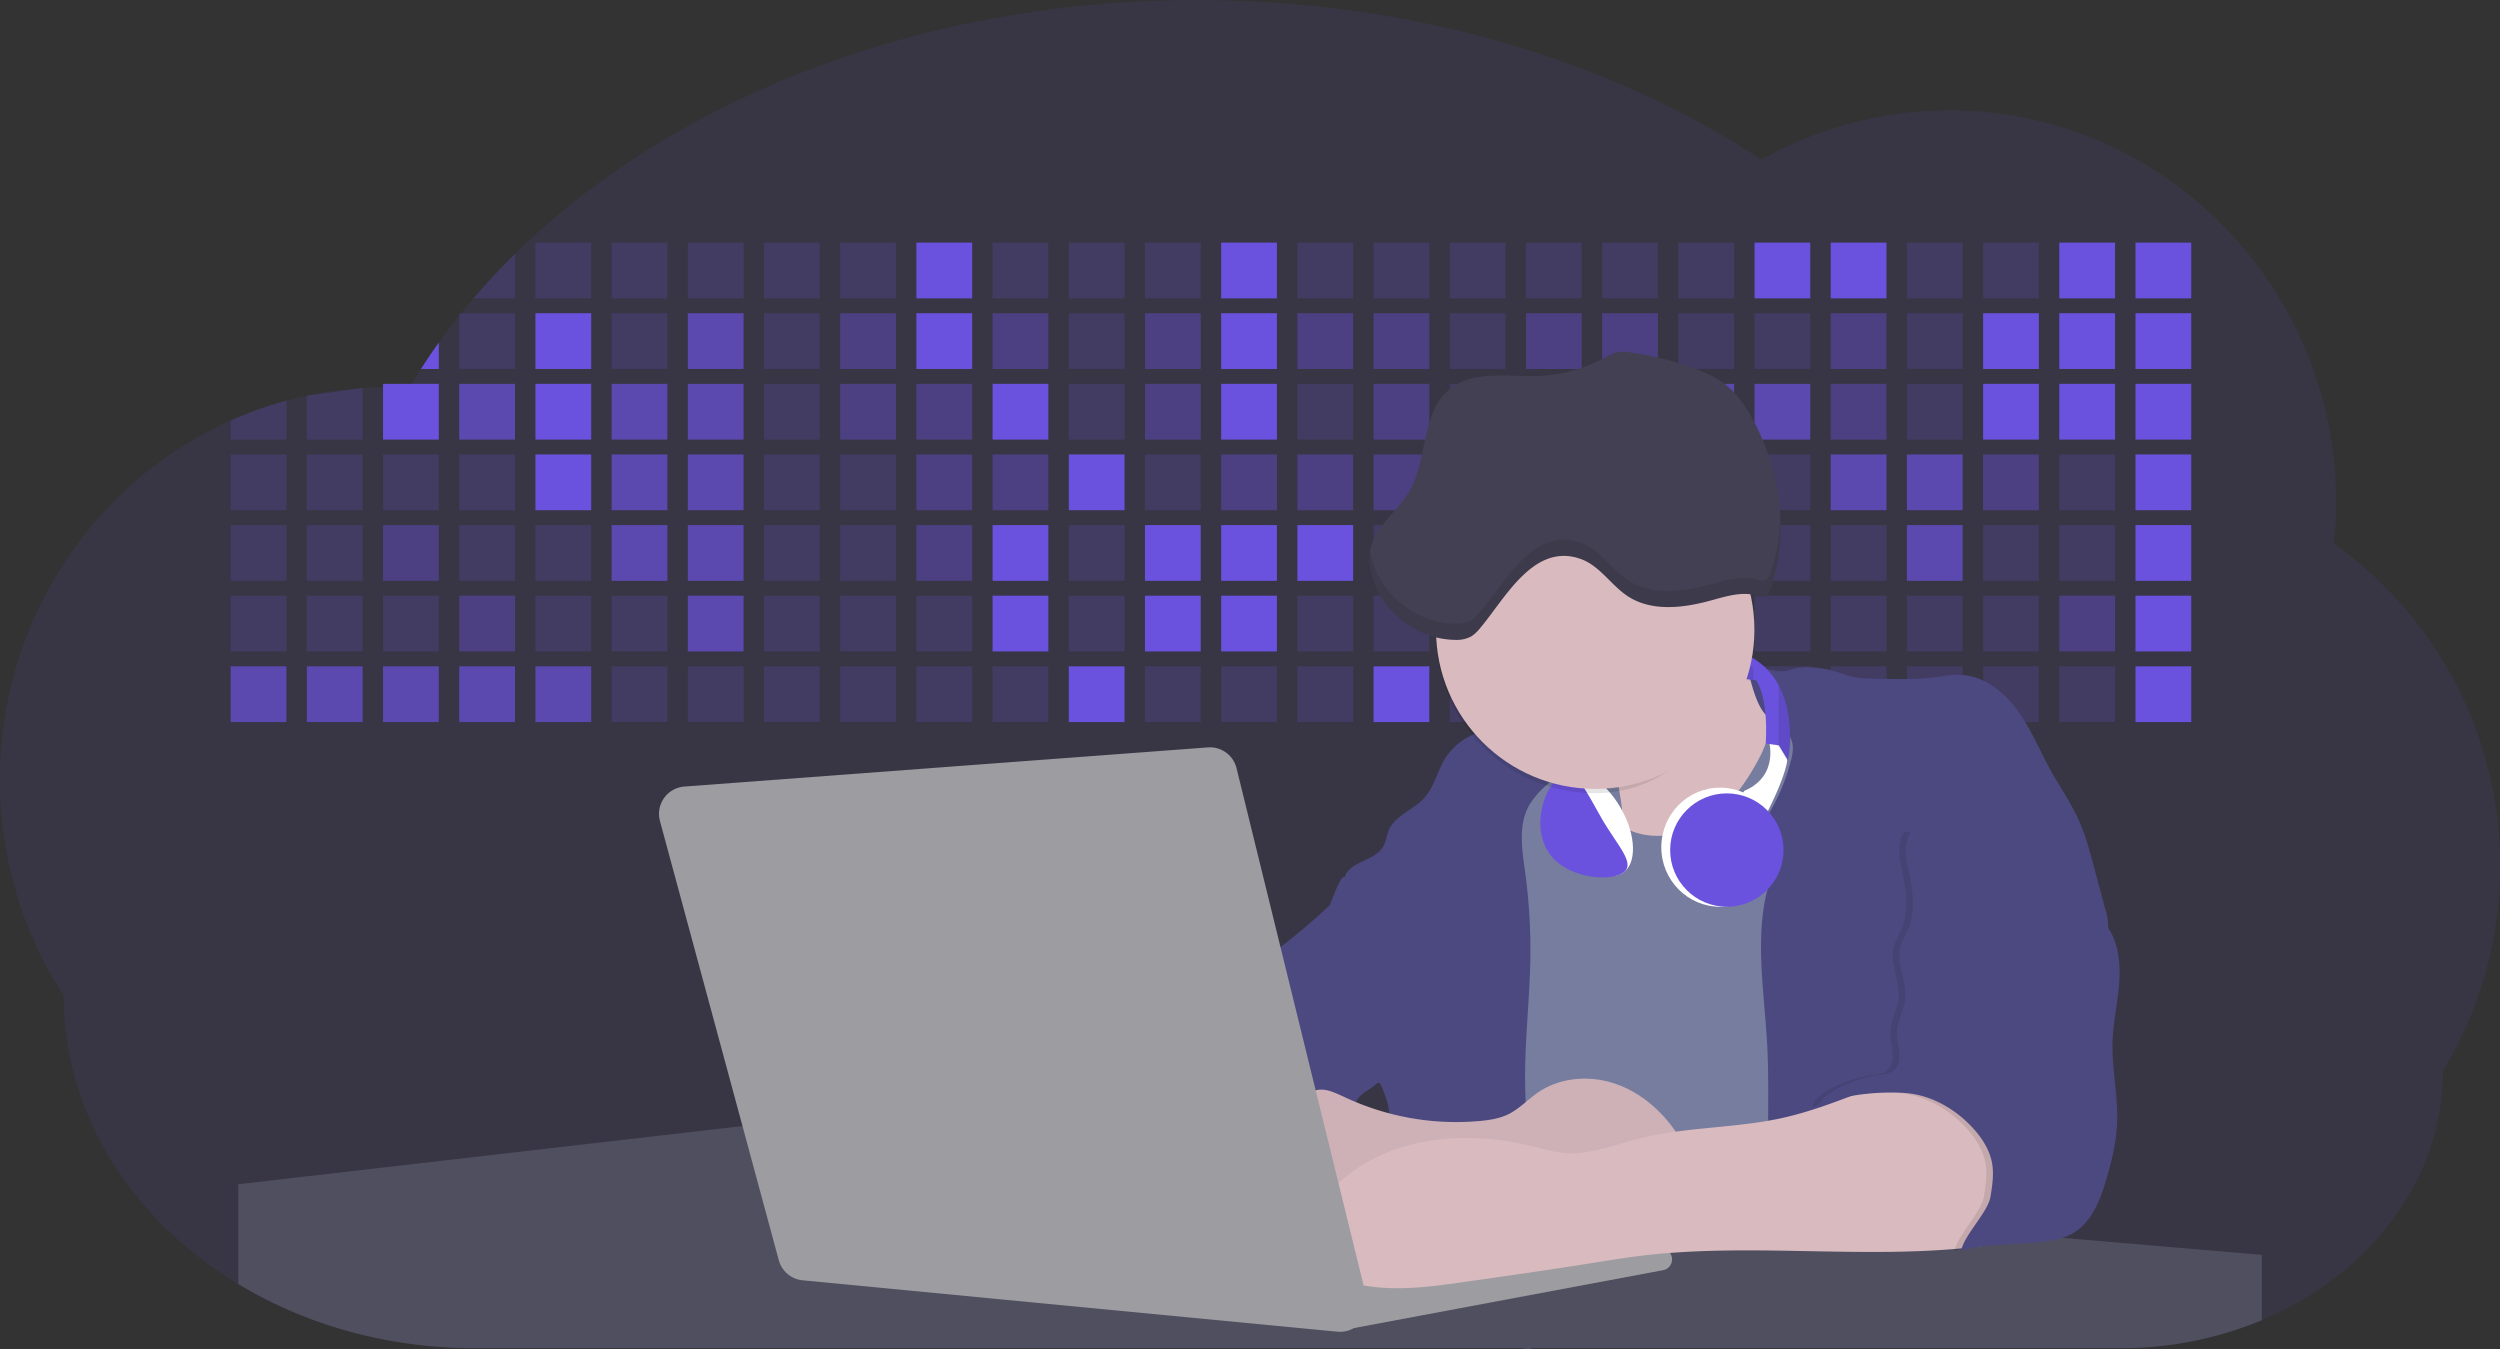 <svg id="aa7bae02-e79e-4d6b-a496-aba15f39787c" data-name="Layer 1" xmlns="http://www.w3.org/2000/svg" width="1144" height="617.32" viewBox="0 0 1144 617.32"><rect x="0" y="0" width="1144" height="617.32" fill="#333333" stroke="none"/><title>developer activity</title><path d="M1172,537.57a181.92,181.92,0,0,1-6.85,49.6,180.06,180.06,0,0,1-19.27,44.28c0,50.1-33.82,93.4-82.91,114a167.3,167.3,0,0,1-64.73,12.8H245.17c-40.25,0-77.55-10.86-108.14-29.36A185.76,185.76,0,0,1,112.2,711c-34-29.22-55.08-69.6-55.08-114.2A180.5,180.5,0,0,1,28,498.08c0-73.36,43.39-136.44,105.55-164.29a174.52,174.52,0,0,1,25.51-9.12q4.63-1.26,9.36-2.26a175.39,175.39,0,0,1,25.51-3.5q4.65-.29,9.35-.33H205c3.46,0,6.89.12,10.3.32l1.12-1.9q2.06-3.44,4.22-6.81,3.9-6.14,8.18-12.1,4.48-6.29,9.35-12.38l.83-1q2.76-3.44,5.64-6.8,9-10.49,19-20.35c72.11-70.68,185.08-116.18,312.08-116.18,98.82,0,189.15,27.55,258.34,73.07A174.18,174.18,0,0,1,920,191.86c97.74,0,177,80.37,177,179.51a184.9,184.9,0,0,1-1,18.78A180,180,0,0,1,1172,537.57Z" transform="translate(-28 -141.34)" fill="#6a52de" opacity="0.1"/><path d="M263.66,257.52v20.35h-19Q253.59,267.39,263.66,257.52Z" transform="translate(-28 -141.34)" fill="#6a52de" opacity="0.2"/><rect x="245.02" y="111.02" width="25.51" height="25.51" fill="#6a52de" opacity="0.2"/><rect x="279.88" y="111.02" width="25.51" height="25.51" fill="#6a52de" opacity="0.2"/><rect x="314.75" y="111.02" width="25.51" height="25.51" fill="#6a52de" opacity="0.2"/><rect x="349.61" y="111.02" width="25.51" height="25.51" fill="#6a52de" opacity="0.2"/><rect x="384.48" y="111.02" width="25.51" height="25.51" fill="#6a52de" opacity="0.2"/><rect x="419.35" y="111.02" width="25.51" height="25.51" fill="#6a52de"/><rect x="454.21" y="111.02" width="25.51" height="25.51" fill="#6a52de" opacity="0.2"/><rect x="489.08" y="111.02" width="25.51" height="25.51" fill="#6a52de" opacity="0.2"/><rect x="523.94" y="111.02" width="25.51" height="25.51" fill="#6a52de" opacity="0.2"/><rect x="558.81" y="111.02" width="25.51" height="25.51" fill="#6a52de"/><rect x="593.68" y="111.02" width="25.51" height="25.51" fill="#6a52de" opacity="0.2"/><rect x="628.54" y="111.02" width="25.51" height="25.51" fill="#6a52de" opacity="0.2"/><rect x="663.41" y="111.02" width="25.51" height="25.51" fill="#6a52de" opacity="0.2"/><rect x="698.28" y="111.02" width="25.51" height="25.51" fill="#6a52de" opacity="0.2"/><rect x="733.14" y="111.02" width="25.51" height="25.51" fill="#6a52de" opacity="0.2"/><rect x="768.01" y="111.02" width="25.51" height="25.51" fill="#6a52de" opacity="0.2"/><rect x="802.87" y="111.02" width="25.51" height="25.51" fill="#6a52de"/><rect x="837.74" y="111.02" width="25.51" height="25.51" fill="#6a52de"/><rect x="872.61" y="111.02" width="25.51" height="25.51" fill="#6a52de" opacity="0.2"/><rect x="907.47" y="111.02" width="25.51" height="25.51" fill="#6a52de" opacity="0.2"/><rect x="942.34" y="111.02" width="25.51" height="25.51" fill="#6a52de"/><rect x="977.2" y="111.02" width="25.51" height="25.51" fill="#6a52de"/><path d="M228.8,298.08v12.1h-8.18Q224.52,304,228.8,298.08Z" transform="translate(-28 -141.34)" fill="#6a52de"/><rect x="210.15" y="143.33" width="25.51" height="25.51" fill="#6a52de" opacity="0.2"/><rect x="245.02" y="143.33" width="25.51" height="25.51" fill="#6a52de"/><rect x="279.88" y="143.33" width="25.51" height="25.51" fill="#6a52de" opacity="0.2"/><rect x="314.75" y="143.33" width="25.51" height="25.51" fill="#6a52de" opacity="0.7"/><rect x="349.61" y="143.33" width="25.51" height="25.51" fill="#6a52de" opacity="0.2"/><rect x="384.48" y="143.33" width="25.51" height="25.51" fill="#6a52de" opacity="0.4"/><rect x="419.35" y="143.33" width="25.51" height="25.51" fill="#6a52de"/><rect x="454.21" y="143.33" width="25.51" height="25.51" fill="#6a52de" opacity="0.4"/><rect x="489.08" y="143.33" width="25.51" height="25.51" fill="#6a52de" opacity="0.2"/><rect x="523.94" y="143.33" width="25.51" height="25.51" fill="#6a52de" opacity="0.4"/><rect x="558.81" y="143.33" width="25.51" height="25.51" fill="#6a52de"/><rect x="593.68" y="143.33" width="25.51" height="25.51" fill="#6a52de" opacity="0.4"/><rect x="628.54" y="143.33" width="25.51" height="25.51" fill="#6a52de" opacity="0.4"/><rect x="663.41" y="143.33" width="25.51" height="25.51" fill="#6a52de" opacity="0.2"/><rect x="698.28" y="143.33" width="25.51" height="25.51" fill="#6a52de" opacity="0.4"/><rect x="733.14" y="143.33" width="25.51" height="25.51" fill="#6a52de" opacity="0.4"/><rect x="768.01" y="143.33" width="25.51" height="25.51" fill="#6a52de" opacity="0.2"/><rect x="802.87" y="143.33" width="25.51" height="25.51" fill="#6a52de" opacity="0.2"/><rect x="837.74" y="143.33" width="25.51" height="25.51" fill="#6a52de" opacity="0.4"/><rect x="872.61" y="143.33" width="25.51" height="25.51" fill="#6a52de" opacity="0.2"/><rect x="907.47" y="143.33" width="25.51" height="25.51" fill="#6a52de"/><rect x="942.34" y="143.33" width="25.51" height="25.51" fill="#6a52de"/><rect x="977.2" y="143.33" width="25.51" height="25.51" fill="#6a52de"/><path d="M159.06,324.67V342.5H133.55v-8.71A174.52,174.52,0,0,1,159.06,324.67Z" transform="translate(-28 -141.34)" fill="#6a52de" opacity="0.2"/><polygon points="165.93 177.57 165.93 201.16 140.42 201.16 140.42 181.07 165.93 177.57" fill="#6a52de" opacity="0.2"/><rect x="175.28" y="175.65" width="25.51" height="25.51" fill="#6a52de"/><rect x="210.15" y="175.65" width="25.51" height="25.51" fill="#6a52de" opacity="0.7"/><rect x="245.02" y="175.65" width="25.51" height="25.51" fill="#6a52de"/><rect x="279.88" y="175.65" width="25.51" height="25.51" fill="#6a52de" opacity="0.7"/><rect x="314.75" y="175.65" width="25.51" height="25.51" fill="#6a52de" opacity="0.7"/><rect x="349.61" y="175.65" width="25.51" height="25.51" fill="#6a52de" opacity="0.2"/><rect x="384.48" y="175.65" width="25.51" height="25.51" fill="#6a52de" opacity="0.4"/><rect x="419.35" y="175.65" width="25.51" height="25.51" fill="#6a52de" opacity="0.4"/><rect x="454.21" y="175.65" width="25.51" height="25.51" fill="#6a52de"/><rect x="489.08" y="175.65" width="25.51" height="25.51" fill="#6a52de" opacity="0.2"/><rect x="523.94" y="175.65" width="25.51" height="25.51" fill="#6a52de" opacity="0.4"/><rect x="558.81" y="175.65" width="25.51" height="25.51" fill="#6a52de"/><rect x="593.68" y="175.65" width="25.51" height="25.51" fill="#6a52de" opacity="0.2"/><rect x="628.54" y="175.65" width="25.51" height="25.51" fill="#6a52de" opacity="0.4"/><rect x="663.41" y="175.65" width="25.51" height="25.51" fill="#6a52de" opacity="0.2"/><rect x="698.28" y="175.65" width="25.51" height="25.51" fill="#6a52de"/><rect x="733.14" y="175.65" width="25.51" height="25.51" fill="#6a52de" opacity="0.2"/><rect x="768.01" y="175.65" width="25.51" height="25.51" fill="#6a52de" opacity="0.7"/><rect x="802.87" y="175.65" width="25.51" height="25.51" fill="#6a52de" opacity="0.7"/><rect x="837.74" y="175.65" width="25.51" height="25.51" fill="#6a52de" opacity="0.4"/><rect x="872.61" y="175.65" width="25.51" height="25.51" fill="#6a52de" opacity="0.2"/><rect x="907.47" y="175.65" width="25.51" height="25.51" fill="#6a52de"/><rect x="942.34" y="175.65" width="25.51" height="25.51" fill="#6a52de"/><rect x="977.2" y="175.65" width="25.51" height="25.51" fill="#6a52de"/><rect x="105.55" y="207.96" width="25.51" height="25.51" fill="#6a52de" opacity="0.2"/><rect x="140.42" y="207.96" width="25.51" height="25.51" fill="#6a52de" opacity="0.2"/><rect x="175.28" y="207.96" width="25.51" height="25.51" fill="#6a52de" opacity="0.2"/><rect x="210.15" y="207.96" width="25.51" height="25.51" fill="#6a52de" opacity="0.2"/><rect x="245.02" y="207.96" width="25.51" height="25.51" fill="#6a52de"/><rect x="279.88" y="207.96" width="25.51" height="25.51" fill="#6a52de" opacity="0.7"/><rect x="314.75" y="207.96" width="25.51" height="25.51" fill="#6a52de" opacity="0.7"/><rect x="349.61" y="207.96" width="25.51" height="25.51" fill="#6a52de" opacity="0.2"/><rect x="384.48" y="207.96" width="25.51" height="25.51" fill="#6a52de" opacity="0.2"/><rect x="419.35" y="207.96" width="25.51" height="25.51" fill="#6a52de" opacity="0.4"/><rect x="454.21" y="207.96" width="25.51" height="25.51" fill="#6a52de" opacity="0.4"/><rect x="489.08" y="207.96" width="25.51" height="25.51" fill="#6a52de"/><rect x="523.94" y="207.96" width="25.51" height="25.51" fill="#6a52de" opacity="0.2"/><rect x="558.81" y="207.96" width="25.51" height="25.51" fill="#6a52de" opacity="0.4"/><rect x="593.68" y="207.96" width="25.51" height="25.51" fill="#6a52de" opacity="0.4"/><rect x="628.54" y="207.96" width="25.51" height="25.51" fill="#6a52de" opacity="0.4"/><rect x="663.41" y="207.96" width="25.51" height="25.51" fill="#6a52de" opacity="0.4"/><rect x="698.28" y="207.96" width="25.51" height="25.51" fill="#6a52de" opacity="0.2"/><rect x="733.14" y="207.96" width="25.51" height="25.51" fill="#6a52de" opacity="0.2"/><rect x="768.01" y="207.96" width="25.51" height="25.51" fill="#6a52de" opacity="0.2"/><rect x="802.87" y="207.96" width="25.51" height="25.51" fill="#6a52de" opacity="0.2"/><rect x="837.74" y="207.96" width="25.51" height="25.51" fill="#6a52de" opacity="0.7"/><rect x="872.61" y="207.96" width="25.51" height="25.51" fill="#6a52de" opacity="0.7"/><rect x="907.47" y="207.96" width="25.51" height="25.51" fill="#6a52de" opacity="0.4"/><rect x="942.34" y="207.96" width="25.51" height="25.51" fill="#6a52de" opacity="0.2"/><rect x="977.2" y="207.96" width="25.51" height="25.51" fill="#6a52de"/><rect x="105.55" y="240.28" width="25.51" height="25.51" fill="#6a52de" opacity="0.2"/><rect x="140.42" y="240.28" width="25.51" height="25.51" fill="#6a52de" opacity="0.2"/><rect x="175.28" y="240.28" width="25.51" height="25.51" fill="#6a52de" opacity="0.4"/><rect x="210.15" y="240.28" width="25.51" height="25.51" fill="#6a52de" opacity="0.2"/><rect x="245.02" y="240.28" width="25.51" height="25.51" fill="#6a52de" opacity="0.2"/><rect x="279.88" y="240.28" width="25.51" height="25.51" fill="#6a52de" opacity="0.7"/><rect x="314.75" y="240.28" width="25.51" height="25.51" fill="#6a52de" opacity="0.7"/><rect x="349.61" y="240.28" width="25.51" height="25.51" fill="#6a52de" opacity="0.2"/><rect x="384.48" y="240.28" width="25.51" height="25.51" fill="#6a52de" opacity="0.2"/><rect x="419.35" y="240.28" width="25.51" height="25.51" fill="#6a52de" opacity="0.4"/><rect x="454.21" y="240.28" width="25.51" height="25.51" fill="#6a52de"/><rect x="489.08" y="240.28" width="25.51" height="25.51" fill="#6a52de" opacity="0.2"/><rect x="523.94" y="240.28" width="25.51" height="25.51" fill="#6a52de"/><rect x="558.81" y="240.28" width="25.51" height="25.51" fill="#6a52de"/><rect x="593.68" y="240.28" width="25.51" height="25.51" fill="#6a52de"/><rect x="628.54" y="240.28" width="25.51" height="25.51" fill="#6a52de" opacity="0.2"/><rect x="663.41" y="240.28" width="25.51" height="25.51" fill="#6a52de"/><rect x="698.28" y="240.28" width="25.51" height="25.51" fill="#6a52de" opacity="0.2"/><rect x="733.14" y="240.28" width="25.51" height="25.51" fill="#6a52de" opacity="0.2"/><rect x="768.01" y="240.28" width="25.51" height="25.51" fill="#6a52de" opacity="0.2"/><rect x="802.87" y="240.28" width="25.51" height="25.51" fill="#6a52de" opacity="0.2"/><rect x="837.74" y="240.28" width="25.51" height="25.51" fill="#6a52de" opacity="0.2"/><rect x="872.61" y="240.28" width="25.51" height="25.51" fill="#6a52de" opacity="0.7"/><rect x="907.47" y="240.28" width="25.51" height="25.51" fill="#6a52de" opacity="0.2"/><rect x="942.34" y="240.28" width="25.51" height="25.51" fill="#6a52de" opacity="0.2"/><rect x="977.2" y="240.28" width="25.51" height="25.51" fill="#6a52de"/><rect x="105.55" y="272.59" width="25.51" height="25.51" fill="#6a52de" opacity="0.2"/><rect x="140.42" y="272.59" width="25.51" height="25.51" fill="#6a52de" opacity="0.2"/><rect x="175.28" y="272.59" width="25.51" height="25.51" fill="#6a52de" opacity="0.2"/><rect x="210.15" y="272.59" width="25.51" height="25.51" fill="#6a52de" opacity="0.4"/><rect x="245.02" y="272.59" width="25.51" height="25.51" fill="#6a52de" opacity="0.2"/><rect x="279.88" y="272.59" width="25.51" height="25.51" fill="#6a52de" opacity="0.2"/><rect x="314.75" y="272.59" width="25.51" height="25.51" fill="#6a52de" opacity="0.7"/><rect x="349.61" y="272.59" width="25.51" height="25.51" fill="#6a52de" opacity="0.2"/><rect x="384.48" y="272.59" width="25.51" height="25.51" fill="#6a52de" opacity="0.2"/><rect x="419.35" y="272.59" width="25.51" height="25.51" fill="#6a52de" opacity="0.2"/><rect x="454.21" y="272.59" width="25.51" height="25.51" fill="#6a52de"/><rect x="489.08" y="272.59" width="25.51" height="25.51" fill="#6a52de" opacity="0.2"/><rect x="523.94" y="272.59" width="25.51" height="25.51" fill="#6a52de"/><rect x="558.81" y="272.59" width="25.51" height="25.51" fill="#6a52de"/><rect x="593.68" y="272.59" width="25.51" height="25.51" fill="#6a52de" opacity="0.2"/><rect x="628.54" y="272.59" width="25.51" height="25.51" fill="#6a52de" opacity="0.2"/><rect x="663.41" y="272.59" width="25.51" height="25.51" fill="#6a52de" opacity="0.2"/><rect x="698.28" y="272.59" width="25.51" height="25.51" fill="#6a52de" opacity="0.2"/><rect x="733.14" y="272.59" width="25.51" height="25.51" fill="#6a52de" opacity="0.2"/><rect x="768.01" y="272.59" width="25.51" height="25.51" fill="#6a52de" opacity="0.2"/><rect x="802.87" y="272.59" width="25.51" height="25.51" fill="#6a52de" opacity="0.2"/><rect x="837.74" y="272.59" width="25.51" height="25.51" fill="#6a52de" opacity="0.2"/><rect x="872.61" y="272.59" width="25.51" height="25.51" fill="#6a52de" opacity="0.2"/><rect x="907.47" y="272.59" width="25.51" height="25.51" fill="#6a52de" opacity="0.2"/><rect x="942.34" y="272.59" width="25.51" height="25.51" fill="#6a52de" opacity="0.4"/><rect x="977.2" y="272.59" width="25.51" height="25.51" fill="#6a52de"/><rect x="105.55" y="304.91" width="25.51" height="25.51" fill="#6a52de" opacity="0.7"/><rect x="140.42" y="304.91" width="25.51" height="25.51" fill="#6a52de" opacity="0.7"/><rect x="175.28" y="304.91" width="25.51" height="25.51" fill="#6a52de" opacity="0.7"/><rect x="210.15" y="304.91" width="25.51" height="25.51" fill="#6a52de" opacity="0.7"/><rect x="245.02" y="304.91" width="25.51" height="25.51" fill="#6a52de" opacity="0.7"/><rect x="279.88" y="304.91" width="25.51" height="25.51" fill="#6a52de" opacity="0.2"/><rect x="314.75" y="304.91" width="25.51" height="25.51" fill="#6a52de" opacity="0.2"/><rect x="349.61" y="304.91" width="25.51" height="25.51" fill="#6a52de" opacity="0.2"/><rect x="384.48" y="304.91" width="25.51" height="25.51" fill="#6a52de" opacity="0.2"/><rect x="419.35" y="304.91" width="25.51" height="25.51" fill="#6a52de" opacity="0.2"/><rect x="454.21" y="304.91" width="25.51" height="25.51" fill="#6a52de" opacity="0.2"/><rect x="489.08" y="304.91" width="25.51" height="25.51" fill="#6a52de"/><rect x="523.94" y="304.91" width="25.51" height="25.51" fill="#6a52de" opacity="0.2"/><rect x="558.81" y="304.91" width="25.51" height="25.51" fill="#6a52de" opacity="0.2"/><rect x="593.68" y="304.91" width="25.51" height="25.51" fill="#6a52de" opacity="0.2"/><rect x="628.54" y="304.91" width="25.51" height="25.51" fill="#6a52de"/><rect x="663.41" y="304.91" width="25.51" height="25.51" fill="#6a52de" opacity="0.2"/><rect x="698.28" y="304.91" width="25.51" height="25.51" fill="#6a52de" opacity="0.2"/><rect x="733.14" y="304.91" width="25.51" height="25.51" fill="#6a52de" opacity="0.2"/><rect x="768.01" y="304.91" width="25.51" height="25.51" fill="#6a52de" opacity="0.2"/><rect x="802.87" y="304.91" width="25.51" height="25.51" fill="#6a52de" opacity="0.2"/><rect x="837.74" y="304.91" width="25.51" height="25.51" fill="#6a52de" opacity="0.2"/><rect x="872.61" y="304.91" width="25.51" height="25.51" fill="#6a52de" opacity="0.2"/><rect x="907.47" y="304.91" width="25.51" height="25.51" fill="#6a52de" opacity="0.2"/><rect x="942.34" y="304.91" width="25.51" height="25.51" fill="#6a52de" opacity="0.2"/><rect x="977.2" y="304.91" width="25.51" height="25.51" fill="#6a52de"/><circle cx="734.52" cy="363.89" r="34.87" fill="#767d9f"/><path d="M760.71,460.87q5.22,22.78,8.86,45.9c.73,4.58,1.38,9.41-.28,13.74-1.39,3.61-4.22,6.43-6.44,9.59s-3.9,7.21-2.55,10.83,5.29,5.6,9.05,6.62c10.76,2.9,22.23.79,32.94-2.35a53.29,53.29,0,0,0,13.81-5.72c4.54-2.88,8.26-6.88,11.68-11,15.61-18.93,25.83-41.65,35.45-64.23a39.12,39.12,0,0,1-33.11-13.34c-3.94-4.63-6.83-11.08-4.61-16.74-6.51,3.57-14.24,3.81-21.25,6.25a75.49,75.49,0,0,0-12.5,6.15q-7.18,4.15-14.28,8.46C772.07,458.29,767,461.19,760.71,460.87Z" transform="translate(-28 -141.34)" fill="#d8babf"/><path d="M833.64,487.05c-6.11,11.89-14.06,23.32-25.41,30.4s-26.63,9-38,2c-5.6-3.42-9.84-8.62-14.73-13s-11-8.13-17.57-7.56c-7.24.63-12.91,6.28-17.76,11.69-7.36,8.22-14.47,16.79-19.68,26.52-10,18.7-12.37,40.56-11.93,61.76s3.51,42.29,3.58,63.49c.1,26.08-4.32,51.95-8.79,77.64,41.1-5.06,82.25,6,123.44,10.19,26.36,2.71,52.92,2.65,79.42,2.58,4.66,0,9.62-.12,13.5-2.7a18.2,18.2,0,0,0,5.59-6.64c3.66-6.75,5.13-14.45,6.15-22.06,2.59-19.22,2.67-38.68,2.74-58.08.18-47,.35-94.17-5.62-140.8-1.47-11.47-3.35-23-7.75-33.73s-11.58-20.6-21.62-26.35c-6.45-3.7-21.4-10.14-29-6.41C841.67,460.15,837.73,479.09,833.64,487.05Z" transform="translate(-28 -141.34)" fill="#767d9f"/><path d="M836.68,619.77c-1.55-29-7.86-59.95,5.57-85.69,3.3-6.32-8.54-14.21-4.88-20.33a92.08,92.08,0,0,0,10.06-23.93c.76-2.89,1.37-5.95.65-8.85-1.33-5.29-6.56-8.44-11-11.66-4.9-3.56-7.42-14.41-9-20.28s12.57,1.2,18.26-.89c7.9-2.89,17.94-1.07,25.82,1.86,4.4,1.62,9.18,1.76,13.87,1.88,9.11.24,18.25.47,27.29-.65,4.06-.51,8.13-1.28,12.21-1.05,10.41.59,19.46,7.71,25.62,16.13s10.08,18.23,15.13,27.35c4.21,7.6,9.23,14.78,12.82,22.69,3.18,7,5.19,14.52,7.18,22l5.13,19.19a25.58,25.58,0,0,1,1.26,8.51c-.26,3.07-1.62,5.93-3,8.66A164.12,164.12,0,0,1,971,603.2c-10.79,13.23-23.89,25.16-30.3,41-2.5,6.17-3.89,12.73-5.16,19.27a707.94,707.94,0,0,0-10.9,79.15,174.2,174.2,0,0,0-36.52-12.21,177.61,177.61,0,0,0-19-3c-5.59-.58-12.8.52-18.12-1-8.9-2.53-9.88-17.58-11.23-25.46-2.16-12.55-2.59-25.32-2.67-38C837,648.53,837.45,634.14,836.68,619.77Z" transform="translate(-28 -141.34)" fill="#4c4981"/><path d="M641.23,565.54c4.21,24,8.85,48.07,18,70.62-.23.22-.46.42-.69.62-.81.69-1.65,1.34-2.53,2-2.05,1.44-4.3,2.66-6,4.54a8,8,0,0,0-1.5,2.45,5.48,5.48,0,0,0,0,4.47c-4.77,2.11-10.31,1.46-15.66,1.26-4.61-.17-9.08,0-12.78,2.53-5.14,3.54-6.69,10.34-7.52,16.52q-.46,3.38-.79,6.77-.32,3.15-.52,6.32a188.61,188.61,0,0,0-.19,21q.08,1.92.21,3.84c-16.34-.39-31.23-8.91-45.32-17.19-3.22-1.89-6.54-3.88-8.63-7A15.8,15.8,0,0,1,555,674c0-.51.09-1,.16-1.52a41.58,41.58,0,0,1,2.29-8.68,107.2,107.2,0,0,1,19.19-32.65c3.58-4.18,7.61-8.27,9.28-13.52.73-2.29,1-4.72,1.74-7,3.32-9.88,15.3-14.55,19.4-24.14,1-2.29,1.46-4.8,2.7-7a17.63,17.63,0,0,1,4.25-4.75c.73-.61,1.49-1.2,2.24-1.79q10.54-8.26,20.31-17.45,1.82-1.71,3.6-3.46A59.48,59.48,0,0,0,641.23,565.54Z" transform="translate(-28 -141.34)" fill="#4c4981"/><path d="M742,494.56c-1.44,1.52-3,2.95-4.53,4.37l-.41.37-1.62,1.5a39,39,0,0,0-7.55,8.79l-.17.28c-5.1,9.13-3.21,20.37-1.79,30.74a261.55,261.55,0,0,1,2.37,39c-.26,18-2.38,35.88-2.42,53.86,0,4.08.09,8.15.27,12.23.29,6.63.79,13.25,1.39,19.87.65,7.26,1.43,14.51,2.16,21.76.58,5.61,1.13,11.21,1.59,16.81.23,2.9.45,5.79.63,8.69.21,3.4.38,6.81.48,10.21h0c.07,2.16.11,4.31.11,6.47,0,1.23,0,2.45,0,3.67q0,3.51-.19,7-.2,4.49-.61,9c-.31,3.27-.86,6.84-3.16,9.14-.14.14-.29.27-.44.4l-3.24-.4a332.72,332.72,0,0,0-67.3-1.2c.49-3.38.94-6.75,1.38-10.14.2-1.6.4-3.21.59-4.82q.33-2.76.63-5.52c.23-2,.44-4,.64-6q.78-7.73,1.37-15.47.87-11.29,1.32-22.62.22-5.41.34-10.83.17-6.72.16-13.45,0-6.54-.11-13.1c0-1.44-.06-2.88-.18-4.31a27.35,27.35,0,0,0-.53-3.83,49.87,49.87,0,0,0-3-8.48c-.22-.52-.43-1-.64-1.55-.12-.27-.23-.55-.34-.82,5.76-5.13,9.86-12,13.8-18.76,6.39-10.89,12.93-22.26,14-34.84s-5.18-26.71-17.2-30.55c-3.27-1-6.73-1.28-10.1-1.87-3.18-.56-9.81-1.83-13.49-4.11q-3,3.08-6,6.05a22.15,22.15,0,0,1,2.17-8.71l1.42.07a2.71,2.71,0,0,1-.16-1c0-1.07.74-2.28,2.32-3.62,4.71-4,12.12-4.89,15.09-10.3,1.24-2.25,1.45-4.93,2.45-7.29,2.87-6.73,11.11-9.21,16.07-14.59s6.2-13,10.21-19a28.62,28.62,0,0,1,12-10c.4-.19.81-.38,1.22-.55,8.3-3.55,18.16-4.36,26.76-4.34,3.34,0,12,.1,16.24,1.79a5.32,5.32,0,0,1,1.85,1.13C752.37,480.61,745.34,491,742,494.56Z" transform="translate(-28 -141.34)" fill="#4c4981"/><path d="M642.72,542.69a60.88,60.88,0,0,1,46.74,4.87c7.2,4,13.66,9.58,17.62,16.78,5.95,10.8,5.69,23.82,5.27,36.15-.21,6.17-.48,12.56-3.2,18.1C706,625,700.06,629.4,694,633a42.24,42.24,0,0,1-12.32,5.33c-6.72,1.46-13.7.22-20.47-1-7.36-1.36-15.26-3-20.37-8.48-3-3.18-4.64-7.31-6.26-11.35q-3.49-8.75-7-17.48c-4.05-10.11-5.42-18.52-.07-28.37,2.43-4.49,5.4-8.69,7.8-13.21C636.51,556.14,640.81,543.28,642.72,542.69Z" transform="translate(-28 -141.34)" fill="#4c4981"/><path d="M1063,715.56v29.9a167.3,167.3,0,0,1-64.73,12.8H728.58c-.14.14-.29.27-.44.4l-3.24-.4H245.17c-40.25,0-77.55-10.86-108.14-29.36V683.25l230.72-26.63.18,0L502.29,668l34.77,3,18.06,1.53,37.38,3.17,19.23,1.63,28,2.38,3.94.33,20.18,1.71L691.23,684l38.5,3.26,64.18,5.45,45.15,3.83,74.14,6.29,14.1,1.19,1.52.13,1.32.11,18.62,1.58,20.44,1.74,2.37.2Z" transform="translate(-28 -141.34)" fill="#504f60"/><polygon points="764 573.12 474.86 523.77 463.65 580.46 596.19 596.33 637 601.44 749.26 579.33 764 573.12" fill="#9c9ca1"/><path d="M642.33,739.94l144.86-27.23a5,5,0,0,1,5.94,4.93h0a5,5,0,0,1-4.09,4.93L647.57,749.06Z" transform="translate(-28 -141.34)" fill="#9c9ca1"/><path d="M705.17,654.31c4.51-.42,9.08-1.13,13.14-3.13,5-2.49,8.89-6.78,13.52-9.94,10.18-7,23.8-7.94,35.47-3.92s21.41,12.63,28.23,22.91c4.53,6.85,7.93,15.59,4.73,23.15a30.51,30.51,0,0,1-4.12,6.44l-8.34,10.9a29,29,0,0,1-5.66,6.09c-3.12,2.27-7,3.2-10.82,3.76-10.15,1.48-20.48.64-30.71,1.32-17.57,1.17-34.73,6.83-52.34,6.64-10.12-.11-20.11-2.15-30-4.19l-43.77-9c-7.62-1.56-16.23-3.84-19.82-10.75-1.61-3.11-1.91-6.71-2.1-10.21-.52-9.64,0-20.36,6.68-27.31,6.28-6.52,16.21-8.58,23.71-13.4,9.18-5.91,12.21-4,21.89.44A120,120,0,0,0,705.17,654.31Z" transform="translate(-28 -141.34)" fill="#d8babf"/><path d="M705.17,654.31c4.51-.42,9.08-1.13,13.14-3.13,5-2.49,8.89-6.78,13.52-9.94,10.18-7,23.8-7.94,35.47-3.92s21.41,12.63,28.23,22.91c4.53,6.85,7.93,15.59,4.73,23.15a30.51,30.51,0,0,1-4.12,6.44l-8.34,10.9a29,29,0,0,1-5.66,6.09c-3.12,2.27-7,3.2-10.82,3.76-10.15,1.48-20.48.64-30.71,1.32-17.57,1.17-34.73,6.83-52.34,6.64-10.12-.11-20.11-2.15-30-4.19l-43.77-9c-7.62-1.56-16.23-3.84-19.82-10.75-1.61-3.11-1.91-6.71-2.1-10.21-.52-9.64,0-20.36,6.68-27.31,6.28-6.52,16.21-8.58,23.71-13.4,9.18-5.91,12.21-4,21.89.44A120,120,0,0,0,705.17,654.31Z" transform="translate(-28 -141.34)" opacity="0.05"/><path d="M880.94,640.6c-12.28,4.75-24.63,9.52-37.49,12.35-21.56,4.75-44.12,4-65.51,9.43-11.3,2.88-22.53,7.52-34.14,6.58-5.19-.42-10.2-2-15.25-3.2-28.37-7-60.62-4.73-83.66,13.27-7.88,6.15-14.33,13.82-20.18,22a14.7,14.7,0,0,0,5.91,21.88A86.62,86.62,0,0,0,659,730.48c13.13,1.16,26.32-.7,39.38-2.56,19.38-2.75,38.77-5.51,58.1-8.6,6.94-1.11,13.88-2.26,20.86-3.14,50.23-6.35,101.37,1.37,151.73-3.93,5.09-.54,10.27-1.24,14.9-3.41,11.72-5.5,17.52-20,15.1-32.74s-11.76-23.33-23-29.83c-9.42-5.47-19.58-7.68-30.07-10C896.26,634,890.32,637,880.94,640.6Z" transform="translate(-28 -141.34)" fill="#d8babf"/><path d="M988.67,564.44c5.54,7.26,6.72,17,6.12,26.09s-2.76,18.08-3.08,27.21c-.44,12.52,2.58,25,2.07,37.48-.36,8.73-2.43,17.29-4.88,25.67-2.89,9.89-7.07,20.52-16.2,25.27-12.12,6.31-37.54,2.76-50.29,7.7,1.16-7.23,12.28-17.7,13.44-24.93.8-5,1.61-10.14.75-15.15-1.1-6.39-4.85-12.06-9.3-16.78-7.08-7.51-16.32-13.16-26.47-15s-35-.33-43.12,6.08c-1-6.62,17.6-13,24.14-14.43,3.26-.73,7-.32,9.61-2.39,5-3.92,1.37-11.73,1.61-18,.19-5,3.11-9.58,3.7-14.58,1-8-4.22-16.15-2.17-24,.76-2.9,2.45-5.45,3.62-8.21,3.56-8.45,2-18.09.1-27.07-1.18-5.64-2.33-12,.81-16.81,2.91-4.49,11.17,11.5,16.46,10.76,17.47-2.45,33.28-15.4,47.39-4.8,7.19,5.4,8.13,11,11,18.71C976.77,554.6,984,558.36,988.67,564.44Z" transform="translate(-28 -141.34)" opacity="0.1"/><path d="M991.67,564.44c5.54,7.26,6.72,17,6.12,26.09s-2.76,18.08-3.08,27.21c-.44,12.52,2.58,25,2.07,37.48-.36,8.73-2.43,17.29-4.88,25.67-2.89,9.89-7.07,20.52-16.2,25.27-12.12,6.31-37.54,2.76-50.29,7.7,1.16-7.23,12.28-17.7,13.44-24.93.8-5,1.61-10.14.75-15.15-1.1-6.39-4.85-12.06-9.3-16.78-7.08-7.51-16.32-13.16-26.47-15s-35-.33-43.12,6.08c-1-6.62,17.6-13,24.14-14.43,3.26-.73,7-.32,9.61-2.39,5-3.92,1.37-11.73,1.61-18,.19-5,3.11-9.58,3.7-14.58,1-8-4.22-16.15-2.17-24,.76-2.9,2.45-5.45,3.62-8.21,3.56-8.45,2-18.09.1-27.07-1.18-5.64-2.33-12,.81-16.81,2.91-4.49,8.6-6.19,13.89-6.94a68.42,68.42,0,0,1,50,12.9c7.19,5.4,8.13,11,11,18.71C979.77,554.6,987,558.36,991.67,564.44Z" transform="translate(-28 -141.34)" fill="#4c4981"/><path d="M330,517.06,384.37,718a12.55,12.55,0,0,0,10.91,9.21L640,750.72a12.54,12.54,0,0,0,13.38-15.48L593.84,492.86a12.54,12.54,0,0,0-13.12-9.51L341.13,501.27A12.54,12.54,0,0,0,330,517.06Z" transform="translate(-28 -141.34)" fill="#9c9ca1"/><ellipse cx="787.11" cy="387.68" rx="26.9" ry="27.25" fill="#fff"/><path d="M837.2,479.31s5.67,16.86-11.06,23.95L824,507l10.48,10.34S847.4,493.77,846,485.4C846,485.4,844,476.9,837.2,479.31Z" transform="translate(-28 -141.34)" fill="#fff"/><circle cx="790.2" cy="388.99" r="25.94" fill="#6a52de"/><path d="M846.13,489.23l-4.12-6.8-6-.85c1.28-22.39-4.53-29.06-4.53-29.06l-1.35-.13-5.88-.57-11.06-11.48v-3.26c15.54,1.85,24.13,9.23,28.77,17.88C850.16,470.14,846.13,489.23,846.13,489.23Z" transform="translate(-28 -141.34)" fill="#6a52de"/><path d="M830.18,448.27v4.12l-5.88-.57-11.06-11.48S830.35,444.17,830.18,448.27Z" transform="translate(-28 -141.34)" stroke="#4c4981" stroke-miterlimit="10" opacity="0.1"/><path d="M846.13,489.23l-4.12-6.8V455C850.16,470.14,846.13,489.23,846.13,489.23Z" transform="translate(-28 -141.34)" stroke="#4c4981" stroke-miterlimit="10" opacity="0.1"/><ellipse cx="757.11" cy="518.2" rx="14.43" ry="26.32" transform="translate(-185.67 306.64) rotate(-30)" fill="#fff"/><path d="M761,516c7.27,12.59,16.19,21,9.29,25s-27,2-34.27-10.6-.67-30,6.23-34S753.72,503.38,761,516Z" transform="translate(-28 -141.34)" fill="#6a52de"/><path d="M825.73,425.3c0,40.23-27.53,79-67.76,79a72.85,72.85,0,0,1,0-145.7C798.2,358.64,825.73,385.06,825.73,425.3Z" transform="translate(-28 -141.34)" opacity="0.1"/><circle cx="729.97" cy="288.15" r="72.85" fill="#d8babf"/><path d="M751.57,397.21c8.67,3.19,13.8,12.15,21.58,17.14,11,7,25.32,5.19,37.88,1.73,7-1.91,14.32-4.24,21.21-2.12a6,6,0,0,0,3.23.46c1.5-.43,2.24-2.09,2.73-3.57,8.52-25.4,4.69-54.17-8.17-77.67-3.32-6.06-7.3-11.92-12.78-16.13-4.32-3.31-9.4-5.48-14.52-7.33a145,145,0,0,0-28.88-7.13,17.94,17.94,0,0,0-5.27-.17c-2.41.39-4.57,1.69-6.72,2.85A68.78,68.78,0,0,1,732,313.38c-14,.53-30-2.77-40.79,6.21-13,10.77-9.76,31.78-18.19,46.4-5.58,9.67-16.34,16.69-18.11,27.7a25.57,25.57,0,0,0,.63,10.07c4.12,16.94,20.52,30.06,38,30.37a14.42,14.42,0,0,0,7.76-1.59,17.55,17.55,0,0,0,4.09-3.89C716.84,415.09,729.94,389.25,751.57,397.21Z" transform="translate(-28 -141.34)" fill="#444053"/><path d="M838.2,403.48c-.49,1.48-1.23,3.14-2.73,3.57a6,6,0,0,1-3.23-.46c-6.89-2.12-14.25.21-21.2,2.12-12.57,3.46-26.92,5.31-37.88-1.73-7.79-5-12.91-14-21.59-17.14-21.63-8-34.73,17.88-46.21,31.44a17.55,17.55,0,0,1-4.09,3.89,14.42,14.42,0,0,1-7.76,1.59c-17.42-.31-33.83-13.43-38-30.37-.23-1-.43-2-.58-3,0,.09,0,.17-.05.26a25.57,25.57,0,0,0,.63,10.07c4.12,16.94,20.53,30.06,38,30.37a14.42,14.42,0,0,0,7.76-1.59,17.55,17.55,0,0,0,4.09-3.89c11.48-13.56,24.58-39.4,46.21-31.44,8.68,3.19,13.8,12.15,21.59,17.14,11,7,25.31,5.19,37.88,1.73,7-1.91,14.31-4.24,21.2-2.12a6,6,0,0,0,3.23.46c1.5-.43,2.24-2.09,2.73-3.57a90.29,90.29,0,0,0,4.48-32.26A88.8,88.8,0,0,1,838.2,403.48Z" transform="translate(-28 -141.34)" opacity="0.1"/></svg>